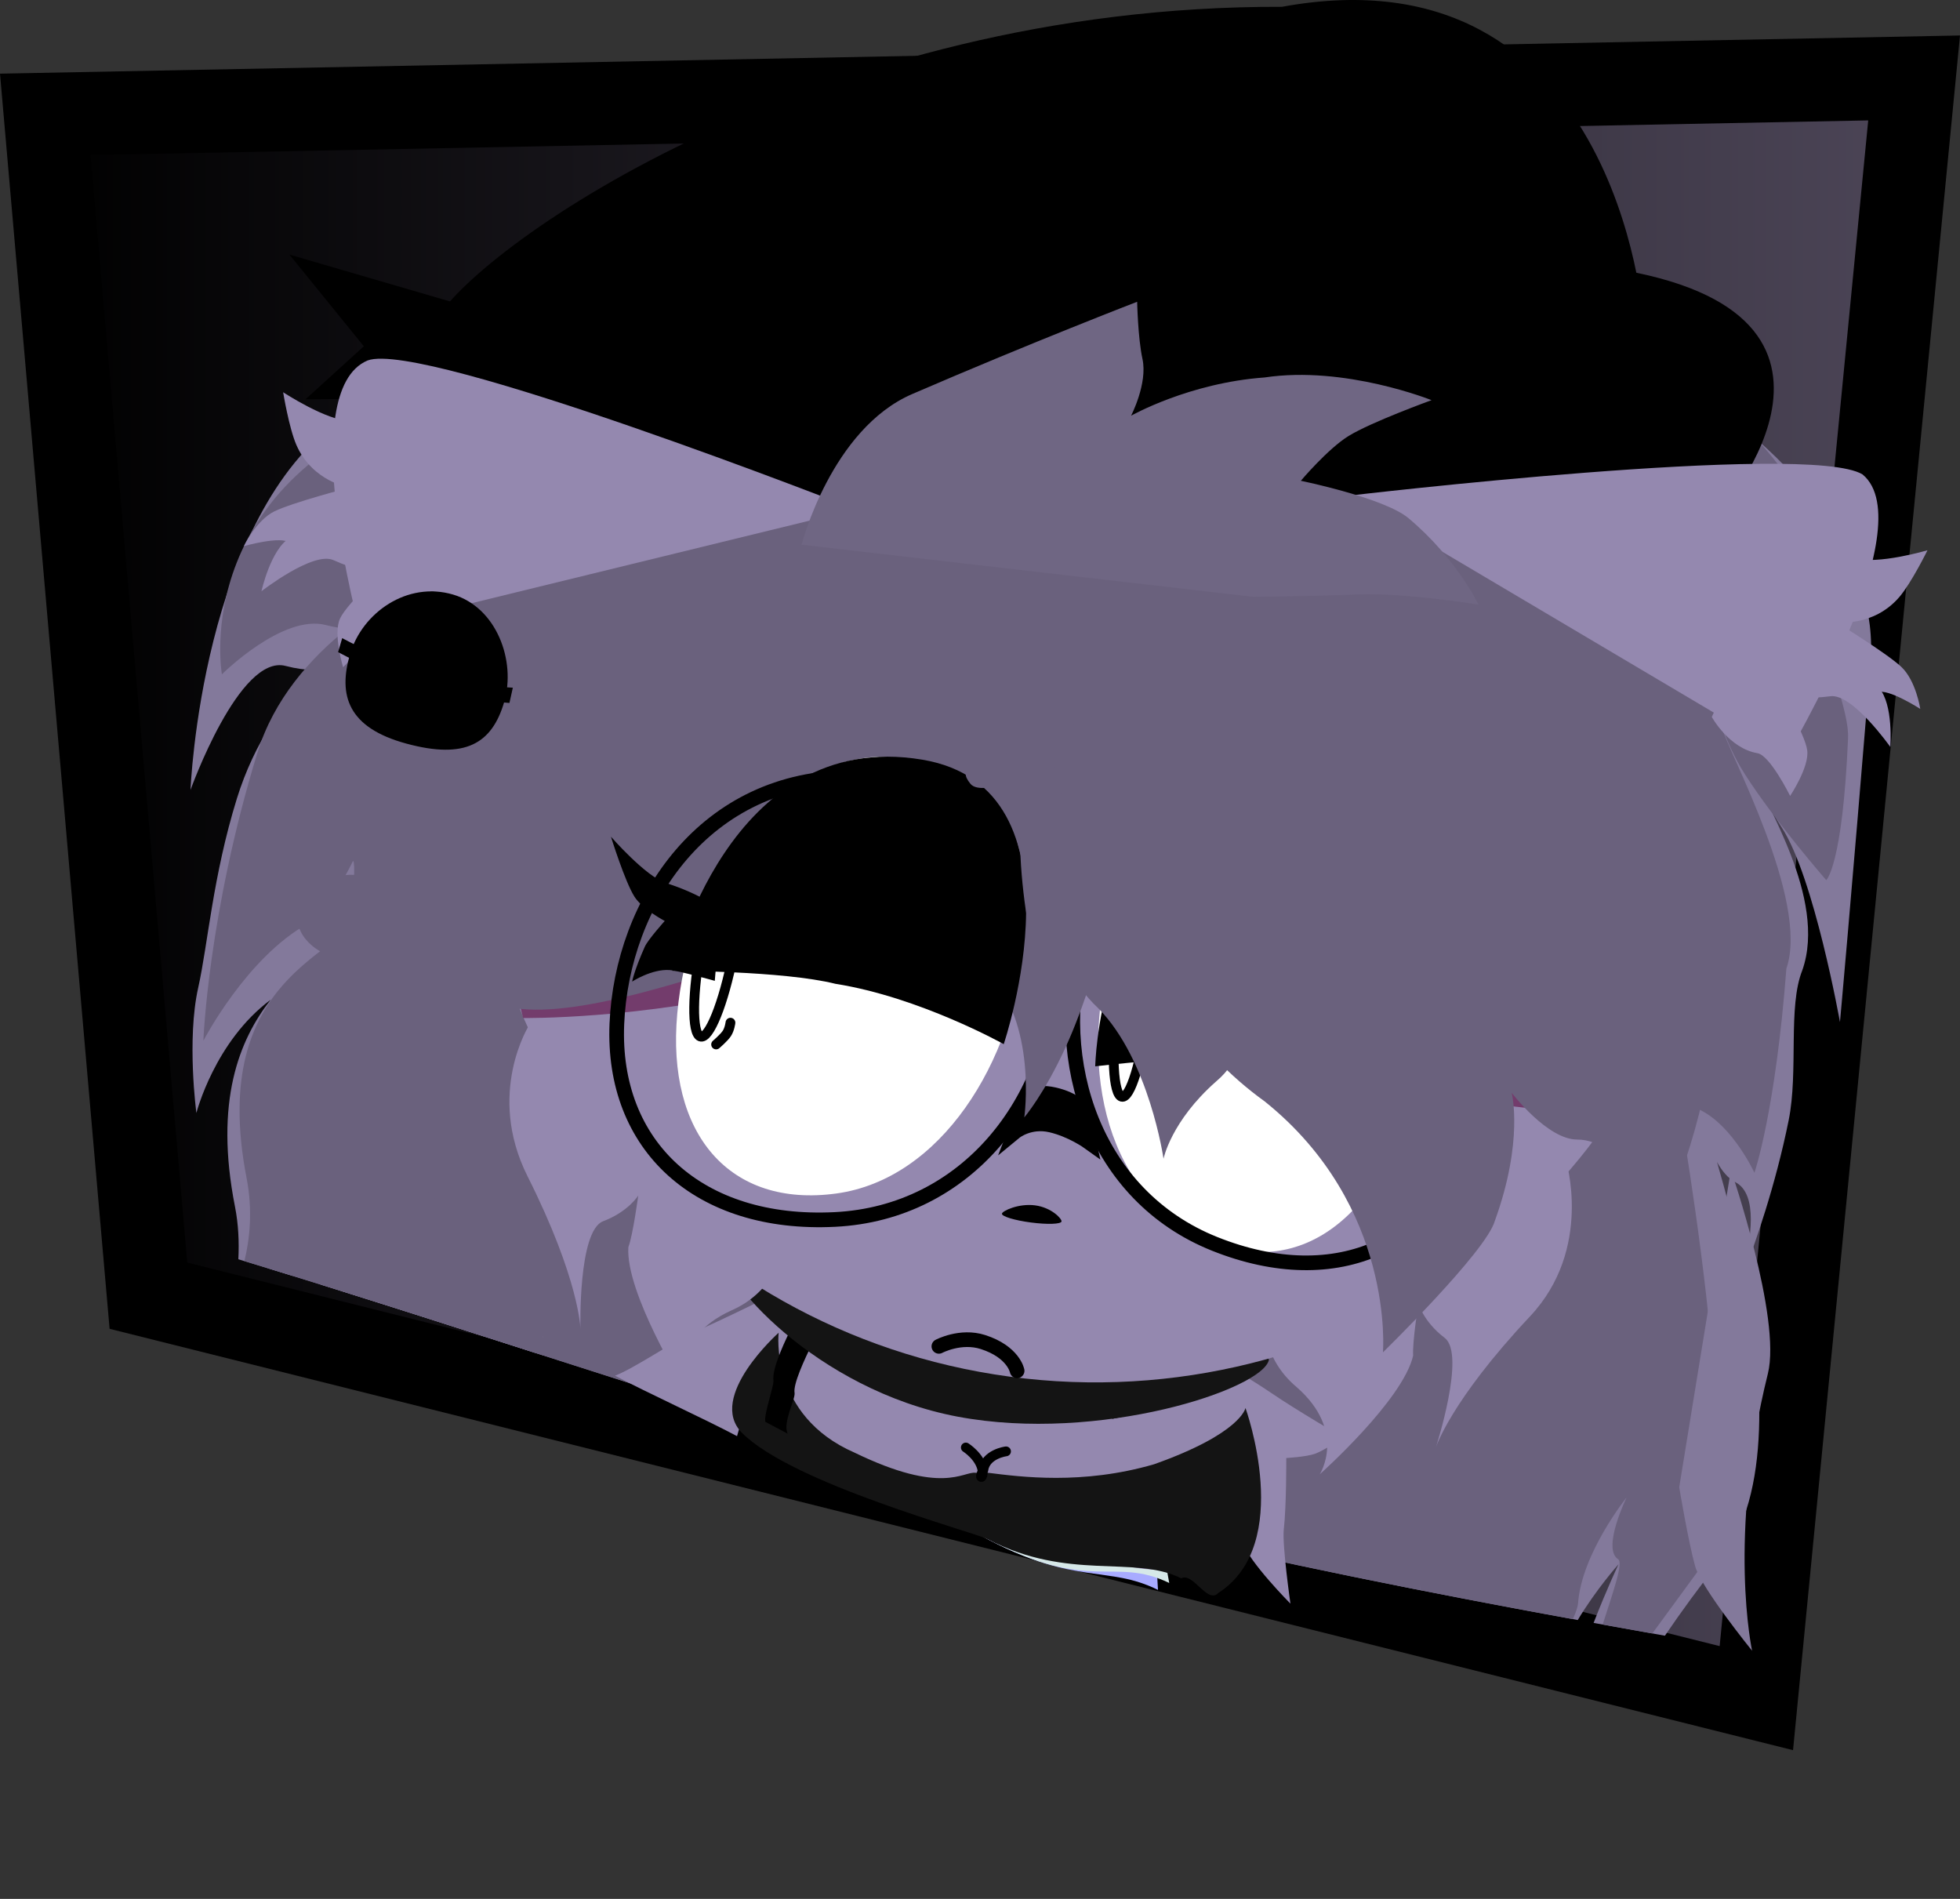 <svg version="1.1" xmlns="http://www.w3.org/2000/svg" xmlns:xlink="http://www.w3.org/1999/xlink" width="200.439" height="194.174" viewBox="0,0,200.439,194.174"><rect x="0" y="0" width="200.439" height="194.174" fill="#333333" stroke="none"/><defs><linearGradient x1="160.365" y1="283.745" x2="351.481" y2="283.745" gradientUnits="userSpaceOnUse" id="color-1"><stop offset="0" stop-color="#000000"/><stop offset="1" stop-color="#4c4557"/></linearGradient></defs><g transform="translate(-155.735,-192.937)"><g data-paper-data="{&quot;isPaintingLayer&quot;:true}" fill-rule="nonzero" stroke-linejoin="miter" stroke-miterlimit="10" stroke-dasharray="" stroke-dashoffset="0" style="mix-blend-mode: normal"><path d="M170.914,325.43l-10.549,-120.8l191.116,-3.723l-16.133,165.676z" fill="url(#color-1)" stroke="#000000" stroke-width="8.5" stroke-linecap="butt"/><path d="M190.599,320.47c0,0 -2.722,1.406 -4.923,2.937c-1.854,-0.573 -3.71,-1.141 -5.567,-1.703c0.088,-1.762 0.01,-3.592 -0.342,-5.371c-2.128,-10.772 0.433,-17.074 3.648,-21.166c-5.728,4.25 -7.596,11.582 -7.596,11.582c0,0 -1.005,-7.48 0.182,-12.799c1.01,-4.526 1.489,-11.389 3.964,-19.373c1.777,-5.731 4.875,-10.043 7.904,-13.132c-0.89,-0.007 -1.865,-0.134 -2.931,-0.413c-4.737,-1.241 -9.72,12.682 -9.72,12.682c0,0 1.095,-28.047 15.482,-37.988c8.355,-5.773 23.882,-18.472 35.293,-19.725c8.022,-0.881 9.809,-3.065 18.685,-2.704c8.364,0.34 27.528,5.982 29.712,6.632c4.97,-0.471 11.879,-0.795 18.039,0.094c22.699,1.324 56.347,19.448 54.592,40.793c-2.047,24.904 -3.122,36.635 -3.122,36.635c0,0 -2.639,-14.8 -5.948,-19.887c-2.476,-3.805 -3.043,-7.252 -2.584,-5.194c0.531,2.382 7.284,12.39 4.682,19.783c-1.495,3.737 -0.381,10.319 -1.396,15.343c-1.358,6.729 -3.448,12.643 -4.566,15.554c2.021,10.374 2.859,22.74 -2.377,29.374c-2.163,2.74 -4.056,5.334 -5.712,7.775c-2.432,-0.431 -4.864,-0.867 -7.294,-1.308c1.346,-3.468 2.547,-5.989 2.551,-5.998c-0.008,0.009 -2.269,2.53 -4.17,5.703c-15.279,-2.791 -30.508,-5.819 -45.611,-9.434c-28.065,-6.717 -55.363,-16.267 -82.923,-24.862c1.063,-2.145 2.046,-3.831 2.046,-3.831zM333.205,313.824c-0.745,-0.383 -1.369,-1.148 -1.883,-2.064c0.868,2.97 1.87,6.773 2.692,10.911c0.755,-2.89 1.564,-7.625 -0.809,-8.846z" fill="#83799b" stroke="#000000" stroke-width="0" stroke-linecap="butt"/><path d="M314.393,387.087c-0,0.016 0,0.024 0,0.024c0,0 -0,-0.008 0,-0.024z" fill="#793471" stroke="#000000" stroke-width="0" stroke-linecap="butt"/><path d="M321.21,352.377c-1.685,-1.089 0.871,-6.323 0.871,-6.323c0,0 -4.578,5.707 -4.963,10.791c-0.031,0.412 -0.226,0.966 -0.533,1.66c-5.198,-0.951 -10.39,-1.931 -15.572,-2.951c-0.006,-0.33 -0.008,-0.51 -0.008,-0.51c0,0 -0.005,0.178 -0.015,0.505c-9.877,-1.946 -19.721,-4.043 -29.512,-6.386c-27.333,-6.542 -53.939,-15.771 -80.767,-24.188c0.415,-1.389 0.765,-2.46 0.996,-2.977c1.3,-2.915 0.491,-4.406 0.491,-4.406c0,0 0.035,-2.399 -1.888,-0.555c-1.114,1.068 -4.226,3.575 -6.883,5.678c-0.899,-0.276 -1.799,-0.55 -2.7,-0.824c0.544,-2.209 0.872,-5.156 0.223,-8.502c-4.048,-20.858 10.364,-22.854 10.706,-26.615c0.554,-6.092 0.175,-5.792 0.175,-5.792c0,0 -2.527,5.267 -4.567,6.38c-6.287,3.429 -10.731,11.996 -10.731,11.996c0,0 0.483,-12.992 5.523,-29.446c1.678,-5.479 5.41,-9.67 9.2,-12.697c-0.695,-0.044 -1.421,-0.159 -2.177,-0.359c-4.423,-1.173 -10.651,5.034 -10.651,5.034c0,0 -3.71,-20.875 23.229,-28.678c7.806,-5.474 17.393,-18.086 28.05,-19.281c7.491,-0.84 9.162,-2.91 17.451,-2.574c7.81,0.316 25.703,5.648 27.742,6.262c4.641,-0.45 11.094,-0.762 16.845,0.077c16.3,0.952 38.87,11.323 47.569,25.254c2.613,4.184 3.765,8.679 3.384,13.349c-0.38,4.647 2.162,8.995 2.025,12.181c-0.56,12.99 -2.226,14.455 -2.226,14.455c0,0 -5.194,-5.95 -8.281,-10.766c-2.309,-3.603 -2.836,-6.868 -2.409,-4.918c0.495,2.256 9.048,17.72 6.613,24.725c-1.129,14.698 -3.267,20.884 -3.267,20.884c0,0 -2.144,-4.646 -5.394,-6.34c-1.998,-1.042 -3.058,-5.064 -3.451,-6.929c1.213,6.519 7.979,44.286 3.603,53.273c0,0 -2.689,3.673 -5.202,7.106c-1.693,-0.301 -3.386,-0.605 -5.078,-0.911c1.103,-3.43 2.127,-6.33 1.584,-6.682z" fill="#6a617d" stroke="#000000" stroke-width="0" stroke-linecap="butt"/><g stroke="#000000"><path d="M249.926,340.256l-0.898,6.02c-5.314,-2.8 -10.623,-5.611 -15.929,-8.427l3.06,-8.445z" data-paper-data="{&quot;index&quot;:null}" fill="#a8abff" stroke-width="0" stroke-linecap="butt"/><path d="M235.787,325.738l15.96,13.079l-0.711,8.517c-6.529,-3.436 -13.05,-6.89 -19.567,-10.349c2.533,-6.537 4.317,-11.246 4.317,-11.246z" data-paper-data="{&quot;index&quot;:null}" fill="#d6e8e8" stroke-width="0" stroke-linecap="butt"/><path d="M272.898,333.62l1.258,21.895c-5.119,-2.531 -8.338,-0.425 -17.383,-5.167l0.469,-8.844z" data-paper-data="{&quot;index&quot;:null}" fill="#a8abff" stroke-width="0" stroke-linecap="butt"/><path d="M255.918,340.501l18.251,-9.628c0,0 -1.566,9.254 1.137,23.933c-5.761,-2.764 -7.906,1.113 -18.578,-4.482c-0.619,-0.324 -1.238,-0.649 -1.857,-0.974z" data-paper-data="{&quot;index&quot;:null}" fill="#d6e8e8" stroke-width="0" stroke-linecap="butt"/><path d="M275.412,324.409l-4.649,28.34c-3.435,-1.781 -9.165,0.128 -14.035,-2.425c-6.422,-3.367 -12.834,-6.752 -19.241,-10.148l1.092,-19.576z" fill="#9488af" stroke-width="0" stroke-linecap="butt"/><path d="M273.773,322.227c0,0 12.93,17.461 8.95,28.754c-1.78,4.791 -2.154,1.576 -4.782,3.179c-2.442,-1.221 -5.355,-0.091 -8.46,-1.707z" data-paper-data="{&quot;index&quot;:null}" fill="#9488af" stroke-width="0" stroke-linecap="round"/><path d="M239.382,320.225l-0.493,21.218c-3.656,-1.936 -7.311,-3.876 -10.964,-5.817c4.05,-8.299 11.457,-15.401 11.457,-15.401z" data-paper-data="{&quot;index&quot;:null}" fill="#9488af" stroke-width="0" stroke-linecap="round"/><path d="M226.587,329.204c2.834,-1.2 8.794,-4.171 8.794,-4.171l-4.274,14.759c-3.41,-1.81 -9.069,-4.373 -12.478,-6.185c1.773,-0.627 6.385,-3.736 7.958,-4.402z" fill="#9488af" stroke-width="0" stroke-linecap="round"/><path d="M276.919,329.994c0,0 6.259,3.625 8.796,5.367c2.512,1.724 7.366,4.555 7.366,4.555c0,0 -1.824,1.298 -2.858,1.675c-0.873,0.318 -2.947,0.439 -2.947,0.439c0,0 0.022,4.882 -0.254,7.296c-0.181,1.583 0.68,7.596 0.68,7.596c0,0 -4.238,-4.263 -4.891,-6.27c-0.621,-1.91 -2.925,-8.017 -2.925,-8.017" data-paper-data="{&quot;index&quot;:null}" fill="#9488af" stroke-width="0" stroke-linecap="round"/><path d="M256.784,343.539c3.317,0.414 9.616,1.262 16.963,-0.869c8.933,-3.165 9.357,-5.757 9.357,-5.757c0,0 5.027,13.891 -2.771,18.91c-1.129,1.194 -2.599,-2.16 -3.792,-1.488c-4.831,-2.419 -11.535,0.328 -19.813,-4.011c-1.352,-0.709 -19.932,-5.661 -25.107,-10.861c-3.65,-3.667 3.742,-10.245 3.742,-10.245c0,0 -0.98,8.462 7.779,12.268c8.968,4.351 11.076,1.893 12.357,2.052z" fill="#141414" stroke-width="0" stroke-linecap="butt"/><path d="M258.616,341.348c0,0 -2.096,0.261 -2.327,1.916c-0.543,0.996 0.051,0.882 -0.075,0.014c-0.247,-1.407 -1.709,-2.324 -1.709,-2.324" fill="none" stroke-width="1" stroke-linecap="round"/><path d="M227.748,335.008c1.214,-1.198 2.48,-1.845 2.48,-1.845" fill="none" stroke-width="0" stroke-linecap="round"/><path d="M280.359,336.287c0,0 2.751,3.886 3.501,6.604c0.471,1.704 -0.211,5.039 -0.211,5.039" data-paper-data="{&quot;index&quot;:null}" fill="none" stroke-width="0" stroke-linecap="round"/><path d="M241.236,325.785c0,0 -4.541,7.858 -4.245,9.575c0.109,0.636 -1.267,3.115 -0.695,4.185c-0.764,-0.405 -1.528,-0.81 -2.291,-1.215c-0.187,-0.739 0.894,-3.661 0.825,-4.229c-0.253,-2.085 3.587,-8.601 3.587,-8.601z" fill="#000000" stroke-width="0" stroke-linecap="round"/><path d="M269.87,326.83c0,0 2.608,5.706 1.987,7.268c-0.169,0.425 0.37,2.87 0.055,3.406c-0.822,0.176 -1.645,0.352 -2.467,0.527c0.753,-0.723 -0.156,-2.879 0.065,-3.349c0.597,-1.27 -2.459,-8.136 -2.459,-8.136z" data-paper-data="{&quot;index&quot;:null}" fill="#000000" stroke-width="0" stroke-linecap="round"/></g><path d="" fill="#5e2858" stroke="#000000" stroke-width="0" stroke-linecap="butt"/><path d="M318.869,306.568l0.675,-15.292l4.884,0.217l-0.675,15.292z" fill="#582e53" stroke="none" stroke-width="0" stroke-linecap="butt"/><path d="M324.916,291.939c-0.003,-0.001 -0.005,-0.002 -0.008,-0.003c0.043,0.181 0.088,0.361 0.135,0.541l-0.454,1.194c0,0 -0.494,0.723 -1.217,0.229l0,0c-0.723,-0.494 -0.229,-1.217 -0.229,-1.217l0.204,0.231c-0.247,-0.959 -0.467,-1.918 -0.668,-2.878c-0.124,0.057 -0.264,0.086 -0.41,0.078c-0.371,-0.019 -0.677,-0.267 -0.787,-0.599l-0.334,-0.937c-0.537,-1.528 -0.681,-3.063 -0.691,-4.602c-0.25,-0.134 -0.426,-0.385 -0.459,-0.676l-0.223,-1.722l0.218,-0.028c-0.381,-1.362 -0.617,-2.75 -0.799,-4.157c-0.168,-0.648 -0.35,-1.294 -0.545,-1.937c-0.066,0.012 -0.135,0.017 -0.205,0.013c-0.336,-0.017 -0.618,-0.222 -0.75,-0.507l-0.759,-1.559l0.208,-0.101c-0.083,-0.133 -0.164,-0.266 -0.242,-0.399c-0.163,0.261 -0.459,0.428 -0.788,0.411c-0.34,-0.017 -0.625,-0.227 -0.755,-0.518l-0.681,-1.446l0.045,-0.021l-0.095,-0.113c-0.167,-1.406 -0.173,-2.661 -0.124,-4.002l-0.245,-1.663c-0.01,-0.062 -0.014,-0.125 -0.011,-0.19c0.025,-0.483 0.436,-0.855 0.919,-0.83c0.324,0.017 0.597,0.207 0.735,0.476l0.819,1.53l-0.183,0.098c0.863,1.218 1.599,2.546 2.23,3.939c0.031,-0.031 0.065,-0.059 0.101,-0.084c0.057,-0.28 0.198,-0.499 0.486,-0.567c0.05,-0.012 1.826,0.859 1.992,1.252c0.015,0.036 0.03,0.146 0.045,0.299c0.011,0.006 0.021,0.012 0.031,0.018c0.09,0.055 0.291,0.724 0.459,1.332c0.194,-0.068 0.364,-0.098 0.514,-0.098l0.013,-0.288c0,-0.001 0,-0.002 0,-0.004c0.015,-0.29 0.262,-0.513 0.552,-0.498c0.185,0.009 0.343,0.114 0.429,0.263l0.426,0.716l-0.258,0.154c0.159,0.343 0.287,0.718 0.39,1.117c0.121,0.07 0.253,0.165 0.398,0.288c0.299,0.255 0.369,1.45 0.399,2.395c0.075,0.243 0.144,0.488 0.209,0.735l0.042,-0.812c0,-0 0,-0 0,-0c0.007,-0.132 0.061,-0.249 0.146,-0.337c0.001,-0.59 0.002,-1.18 0.004,-1.77l0.003,-0.912c-0,-0.01 0,-0.019 0.001,-0.029c0.015,-0.29 0.262,-0.513 0.552,-0.498c0.221,0.011 0.403,0.157 0.47,0.354l0.36,0.974l-0.142,0.052c0.324,0.69 0.549,1.405 0.697,2.137c0.145,0.008 0.311,0.047 0.501,0.126c0.351,0.146 0.363,2.149 0.379,2.555c0.106,2.8 0.213,5.6 0.319,8.401c0.043,1.12 0.083,2.126 -0.081,3.237l-0.129,0.861c-0.037,0.267 -0.273,0.467 -0.547,0.453c-0.061,-0.003 -0.12,-0.017 -0.173,-0.039l-0.01,0.205c-0.015,0.29 -0.262,0.513 -0.552,0.498c-0.262,-0.013 -0.47,-0.217 -0.496,-0.471l-0.099,-0.822c-0.258,0.312 -0.66,0.424 -1.281,0.17zM324.706,290.977c-0.108,-1.021 -0.006,-2.126 -0.009,-3.152c-0.001,-0.227 -0.002,-0.453 -0.003,-0.678c-0.001,-0.024 -0.002,-0.048 -0.003,-0.072c-0.07,-0.198 -0.139,-0.396 -0.209,-0.593c-0.016,-0.176 -0.032,-0.353 -0.049,-0.529l-0.123,-0.612l0.066,-0.013c-0.006,-0.072 -0.013,-0.143 -0.019,-0.215c-0.12,-0.358 -0.222,-0.718 -0.309,-1.08c-0.023,0.002 -0.047,0.002 -0.07,0.001c-0.218,-0.011 -0.398,-0.154 -0.468,-0.347l-0.229,-0.597c0.55,2.631 0.864,5.346 1.43,7.982c-0.001,-0.032 -0.003,-0.063 -0.006,-0.093zM323.245,282.674c-0.027,-0.045 -0.055,-0.09 -0.082,-0.136c0.011,0.051 0.023,0.103 0.034,0.154zM322.325,273.88c0.001,-0.009 0.002,-0.019 0.003,-0.028c-0.064,-0.079 -0.112,-0.128 -0.072,-0.074c0.023,0.031 0.046,0.065 0.069,0.102zM326.233,276.743c0.007,0.208 0.015,0.417 0.024,0.626c0.016,-0.041 0.034,-0.081 0.053,-0.119c-0.018,-0.146 -0.039,-0.29 -0.063,-0.434c-0.004,-0.025 -0.009,-0.05 -0.013,-0.074zM326.721,286.43c0.022,0.138 0.045,0.277 0.07,0.419c0.034,-0.454 0.058,-0.906 0.066,-1.35c-0.034,0.125 -0.071,0.258 -0.108,0.39c-0.009,0.181 -0.018,0.361 -0.028,0.542z" fill="#5e2858" stroke="none" stroke-width="0" stroke-linecap="butt"/><path d="M285.503,331.973c-0.588,3.032 -17.398,8.547 -31.842,5.825c-14.444,-2.722 -24.678,-14.334 -24.09,-17.366c0.588,-3.032 11.775,3.664 26.219,6.387c14.444,2.722 28.705,-0.313 28.117,2.719z" fill="#141414" stroke="#000000" stroke-width="0" stroke-linecap="butt"/><path d="M328.39,285.589c-3.098,28.767 -33.815,52.039 -67.802,48.314c-33.988,-3.724 -58.377,-33.035 -55.278,-61.802c3.098,-28.767 33.162,-49.068 67.15,-45.344c33.988,3.724 59.029,30.064 55.931,58.831z" data-paper-data="{&quot;index&quot;:null}" fill="#9488af" stroke="#000000" stroke-width="0" stroke-linecap="butt"/><path d="M273.48,272.513" data-paper-data="{&quot;index&quot;:null}" fill="none" stroke="#000000" stroke-width="0" stroke-linecap="round"/><path d="M262.206,227.256c93.129,9.361 62.483,78.566 62.483,78.566c0,0 -10.569,2.322 -22.984,-1.717c-10.25,-3.334 -24.598,-19.473 -34.791,-19.876c-4.462,-0.177 -19.163,6.503 -32.108,9.652c-13.71,3.335 -25.57,3.155 -25.57,3.155c0,0 -21.673,-77.284 52.971,-69.781z" fill="#733c6c" stroke="#000000" stroke-width="0" stroke-linecap="round"/><path d="M204.45,267.442l4.062,-28.685c0,0 27.251,-14.943 40.451,-13.069c3.882,0.551 7.822,-1.42 15.244,-1.11c10.271,0.429 24.799,3.38 33.413,6.841c20.44,8.214 30.57,24.327 30.57,24.327c0,0 4.806,42.125 4.06,47.395c-0.539,3.807 -5.744,2.529 -5.744,2.529c0,0 -8.633,1.834 -14.15,-1.126c-11.274,-6.049 -26.384,-16.981 -39.458,-20.939c-16.466,-4.984 -51.772,15.159 -65.264,12.297c-3.825,-0.811 -3.184,-28.459 -3.184,-28.459z" fill="#6a617d" stroke="none" stroke-width="0" stroke-linecap="butt"/><path d="M235.601,321.35c0,0 -0.864,3.768 -5.098,5.599c-6.26,2.867 -4.818,7.873 -4.818,7.873c0,0 -6.001,-9.701 -5.69,-14.36c0.464,-1.207 1.011,-5.275 1.011,-5.275c0,0 -1.009,1.651 -3.59,2.628c-2.582,0.977 -2.323,11.019 -2.323,11.019c0,0 -0.073,-4.989 -5.407,-15.612c-4.269,-8.501 0.164,-15.458 0.164,-15.458" data-paper-data="{&quot;index&quot;:null}" fill="#9488af" stroke="#000000" stroke-width="0" stroke-linecap="round"/><g data-paper-data="{&quot;index&quot;:null}" stroke-width="0" stroke-linecap="round"><g><path d="M197.026,233.386l-11.691,-14.415l16.921,4.936" data-paper-data="{&quot;index&quot;:null}" fill="#000000" stroke="#000000"/><path d="M198.216,233.682l-11.245,0.091l11.073,-10.062" data-paper-data="{&quot;index&quot;:null}" fill="#000000" stroke="#000000"/><path d="M183.746,241.894l9.809,-2.848" data-paper-data="{&quot;index&quot;:null}" fill="none" stroke="#b98f21"/></g><g fill="#000000" stroke="#000000"><path d="M197.463,235.459c0,0 -3.991,1.7 2.903,-9.87c4.54,-7.62 39.193,-32.106 86.463,-31.955c34.217,-6.271 36.949,31.842 36.949,31.842z"/><path d="M200.247,230.574c1.981,-0.659 4.457,-1.292 7.517,-1.881c43.649,-8.413 48.976,-15.856 111.289,-8.529c31.131,3.995 12.61,25.051 12.61,25.051l-128.177,-1.038c0,0 -20.538,-7.843 -3.239,-13.602z"/></g></g><path d="M238.668,245.841c0,0 37.518,-17.969 62.2,-17.976c24.682,-0.007 20.636,14.441 20.636,14.441z" fill="#000000" stroke="#000000" stroke-width="0" stroke-linecap="round"/><path d="M293.006,276.397c10.116,6.278 10.541,21.344 5.818,32.778c-4.723,11.434 -13.969,15.073 -22.922,8.629c-8.74,-6.29 -9.822,-20.321 -5.099,-31.755c4.723,-11.434 14.922,-13.366 22.203,-9.651z" data-paper-data="{&quot;index&quot;:null}" fill="#ffffff" stroke="#000000" stroke-width="0" stroke-linecap="butt"/><path d="M260.501,289.284c-1.123,12.331 -8.584,24.234 -19.231,25.695c-10.907,1.497 -17.398,-6.062 -16.275,-18.393c1.123,-12.331 8.483,-25.457 20.341,-26.262c8.162,0.133 16.288,6.629 15.165,18.96z" fill="#ffffff" stroke="#000000" stroke-width="0" stroke-linecap="butt"/><path d="M230.809,281.217c0.887,0.321 0.833,4.545 -0.121,9.436c-0.954,4.891 -2.447,8.596 -3.334,8.276c-0.887,-0.321 -0.833,-4.545 0.121,-9.436c0.954,-4.891 2.447,-8.596 3.334,-8.276z" fill="#ffffff" stroke="#000000" stroke-width="1" stroke-linecap="butt"/><path d="M272.568,287.105c0.865,0.222 1.092,4.427 0.507,9.392c-0.585,4.966 -1.761,8.811 -2.626,8.59c-0.865,-0.222 -1.092,-4.427 -0.507,-9.392c0.585,-4.966 1.761,-8.811 2.626,-8.59z" fill="#ffffff" stroke="#000000" stroke-width="1" stroke-linecap="butt"/><path d="M299.323,304.433c0,0 -8.578,-3.278 -15.793,-3.329c-5.166,-0.402 -15.792,0.873 -15.792,0.873c0,0 0.101,-4.723 1.757,-9.725c2.443,-7.377 7.743,-15.656 16.801,-12.705c17.571,5.724 12.127,26.168 12.127,26.168z" data-paper-data="{&quot;index&quot;:null}" fill="#000000" stroke="#000000" stroke-width="0" stroke-linecap="round"/><g stroke="#000000" stroke-width="1.5"><path d="M263.893,292.929c-0.524,12.481 -9.224,24.038 -22.794,24.708c-13.902,0.687 -22.805,-7.515 -22.281,-19.996c0.524,-12.481 9.002,-25.292 24.178,-25.201c10.497,0.763 21.421,8.008 20.897,20.488z" fill="none" stroke-linecap="butt"/><path d="M291.918,276.584c13.977,4.693 17.88,19.537 14.572,31.561c-3.308,12.024 -13.981,17.013 -26.55,11.982c-12.27,-4.912 -16.757,-18.633 -13.449,-30.657c3.308,-12.024 15.547,-15.467 25.427,-12.885z" data-paper-data="{&quot;index&quot;:null}" fill="none" stroke-linecap="butt"/><path d="M267.103,309.752c0,0 -1.774,-1.277 -3.896,-1.767c-2.203,-0.508 -3.683,0.711 -3.683,0.711l1.262,-3.291c0,0 0.57,-1.036 2.774,-0.528c2.121,0.489 2.786,1.48 2.786,1.48z" fill="#000000" stroke-linecap="round"/></g><path d="M299.913,296.879c0,0 2.376,-0.482 7.521,0.728c3.024,0.711 9.783,-0.625 9.783,-0.625c0,0 -4.261,3.093 -6.347,3.818c-1.73,0.602 -5.3,0.232 -5.3,0.232c0,0 1.222,2.701 1.261,3.534c0.129,2.775 -0.193,3.867 -0.193,3.867c0,0 -1.923,-2.376 -4.362,-3.381c-1.277,-0.526 -3.719,-0.462 -3.719,-0.462" data-paper-data="{&quot;index&quot;:null}" fill="#000000" stroke="#000000" stroke-width="0" stroke-linecap="round"/><path d="M236.736,290.957l7.605,4.301" data-paper-data="{&quot;index&quot;:null}" fill="none" stroke="#b98f21" stroke-width="0" stroke-linecap="round"/><path d="M273.372,304.428c0,0 -0.205,0.633 -0.574,1.009c-0.368,0.376 -1.293,0.896 -1.293,0.896" fill="none" stroke="#000000" stroke-width="0" stroke-linecap="round"/><path d="M230.434,297.513c0,0 -0.08,0.661 -0.369,1.101c-0.289,0.44 -1.097,1.127 -1.097,1.127" data-paper-data="{&quot;index&quot;:null}" fill="none" stroke="#000000" stroke-width="1" stroke-linecap="round"/><g stroke="#000000" stroke-width="0" stroke-linecap="round"><path d="M293.577,243.634c0,0 47.145,-5.566 52.637,-2.18c6.262,5.205 -7.741,28.781 -7.741,28.781" data-paper-data="{&quot;index&quot;:null}" fill="#9488af"/><path d="M300.36,247.861c0,0 7.694,-1.1 19.184,-1.307c11,-3.019 18.963,0.52 21.516,2.671c9.266,7.804 -5.802,18.528 -5.802,18.528" fill="none"/><path d="M335.488,248.39c0,0 5.427,0.254 9.891,1.617c2.338,0.714 7.47,-0.802 7.47,-0.802c0,0 -1.639,3.334 -2.877,4.779c-2.674,3.12 -6.461,2.574 -6.461,2.574c0,0 5.119,3.135 6.653,4.564c1.51,1.408 1.948,4.308 1.948,4.308c0,0 -3.352,-2.162 -4.369,-1.684c-2.307,1.084 -5.733,0.046 -5.733,0.046" fill="#9488af"/><path d="M336.766,253.522c0,0 9.006,4.337 11.113,9.748c1.515,1.687 1.169,6.048 1.169,6.048c0,0 -3.864,-5.483 -6.119,-5.185c-4.869,0.644 -5.514,-1.084 -5.514,-1.084c0,0 2.907,4.882 3.136,6.617c0.225,1.708 -1.75,4.658 -1.75,4.658c0,0 -2.049,-4.148 -3.337,-4.367c-2.92,-0.496 -4.673,-3.708 -4.673,-3.708" fill="#9488af"/></g><g data-paper-data="{&quot;index&quot;:null}" stroke="#000000" stroke-width="0" stroke-linecap="round"><path d="M192.547,257.406c0,0 -6.726,-24.451 0.78,-27.609c5.714,-2.123 49.914,15.226 49.914,15.226" data-paper-data="{&quot;index&quot;:null}" fill="#9488af"/><path d="M196.122,255.91c0,0 -11.294,-14.645 -0.158,-19.414c3.068,-1.314 11.717,-2.383 21.362,3.707c10.932,3.542 17.973,6.834 17.973,6.834" fill="none"/><path d="M190.817,250.157c0,0 -3.58,-0.005 -5.472,-1.713c-0.834,-0.753 -4.67,0.339 -4.67,0.339c0,0 1.263,-2.648 3.117,-3.555c1.883,-0.921 7.693,-2.43 7.693,-2.43c0,0 -3.782,-0.579 -5.433,-4.343c-0.764,-1.743 -1.362,-5.41 -1.362,-5.41c0,0 4.469,2.945 6.913,2.942c4.667,-0.006 9.933,1.331 9.933,1.331" fill="#9488af"/><path d="M200.834,255.772c0,0 -2.612,2.563 -5.549,2.187c-1.296,-0.166 -4.464,3.207 -4.464,3.207c0,0 -1.032,-3.397 -0.319,-4.966c0.724,-1.593 4.926,-5.418 4.926,-5.418c0,0 -1.121,1.465 -5.591,-0.568c-2.071,-0.941 -7.363,3.18 -7.363,3.18c0,0 0.938,-4.273 2.878,-5.446c3.591,-4.564 13.469,-6.092 13.469,-6.092" fill="#9488af"/></g><g fill="#000000" stroke="#000000" stroke-width="0" stroke-linecap="butt"><path d="M207.295,264.723c-1.242,4.232 -3.947,5.899 -10.011,4.25c-5.959,-1.62 -6.994,-4.916 -5.752,-9.147c1.242,-4.232 5.838,-7.485 10.55,-6.087c4.411,1.308 6.455,6.753 5.213,10.984z"/><path d="M200.268,253.478c0.806,0.239 -0.584,1.948 -1.72,2.319c-1.137,0.371 -2.977,-0.301 -2.819,-0.836c0.157,-0.535 3.733,-1.722 4.54,-1.483z"/><path d="M206.348,258.221c-0.157,0.535 -2.065,0.096 -2.819,-0.836c-0.754,-0.932 -0.999,-3.125 -0.193,-2.886c0.806,0.239 3.17,3.187 3.012,3.722z" data-paper-data="{&quot;index&quot;:null}"/><path d="M190.311,259.622l0.419,-1.429c0,0 5.699,3.022 8.602,3.883c2.937,0.871 8.848,1.182 8.848,1.182l-0.348,1.561c0,0 -6.05,-0.463 -8.918,-1.314c-2.969,-0.88 -8.602,-3.883 -8.602,-3.883z"/><path d="M202.145,258.736c0.103,0.51 -1.435,1.269 -2.348,0.976c-0.913,-0.293 -1.969,-1.867 -1.298,-2.147c0.313,-0.13 1.359,-0.87 2.125,-0.638c0.878,0.266 1.466,1.536 1.521,1.808z" data-paper-data="{&quot;index&quot;:null}"/></g><path d="M270.415,258.259c0.624,0.615 0.009,1.238 0.009,1.238l-0.022,0.023c-1.407,1.35 -1.236,2.358 -1.616,4.252c-0.449,2.236 -0.898,4.472 -1.347,6.709l-0.004,0.674l-0.014,-0l0.012,0.043c-0.052,0.501 -0.076,1.025 -0.104,1.554c0.618,-0.634 1.389,-1.146 2.308,-1.549c0,0 0.809,-0.335 1.144,0.474c0.335,0.809 -0.474,1.144 -0.474,1.144c-1.652,0.632 -2.732,1.945 -2.962,3.758l-0.206,1.386c-0.071,0.478 -0.517,0.808 -0.995,0.737c-0.403,-0.06 -0.7,-0.385 -0.742,-0.771l-0.226,-1.717l0.035,-0.005c-0.125,-0.153 -0.198,-0.347 -0.198,-0.554l-0.03,-1.737l0.015,-0c-0.004,-0.031 -0.008,-0.063 -0.011,-0.094c-0.002,-0.016 0.365,-1.845 0.57,-2.863l-0.2,-0.042l0.355,-1.694c0.035,-0.176 0.122,-0.33 0.242,-0.448c0.552,-3.596 0.9,-8.051 3.201,-10.485l0.022,-0.023c0,0 0.615,-0.624 1.238,-0.009z" fill="#6a617d" stroke="none" stroke-width="0" stroke-linecap="butt"/><path d="M331.804,286.478c-0.415,8.114 -5.188,14.466 -10.662,14.186c-5.474,-0.28 -9.575,-7.085 -9.161,-15.199c0.415,-8.114 5.188,-14.466 10.662,-14.186c5.474,0.28 9.575,7.085 9.161,15.199z" fill="#6a617d" stroke="#000000" stroke-width="0" stroke-linecap="butt"/><path d="M315.852,311.502c0,0 2.86,9.117 -3.655,16.048c-8.141,8.661 -9.633,13.422 -9.633,13.422c0,0 3.11,-9.552 0.914,-11.224c-2.196,-1.672 -2.692,-3.543 -2.692,-3.543c0,0 -0.635,4.055 -0.534,5.344c-1.03,4.555 -9.548,12.142 -9.548,12.142c0,0 2.808,-4.387 -2.374,-8.92c-3.536,-2.963 -3.29,-6.82 -3.29,-6.82" data-paper-data="{&quot;index&quot;:null}" fill="#9488af" stroke="#000000" stroke-width="0" stroke-linecap="round"/><path d="M320.431,273.09c0.898,1.723 10.28,12.138 10.114,24.332c0.812,7.392 -4.522,19.697 -4.522,19.697c0,0 -4.298,-7.668 -8.993,-7.655c-3.053,0.009 -6.702,-4.782 -6.702,-4.782c0,0 1.252,4.898 -1.725,13.102c-0.891,3.143 -11.442,13.438 -11.442,13.438c0,0 1.261,-14.946 -12.094,-25.661c-14.481,-10.393 -19.123,-31.088 -19.123,-31.088" data-paper-data="{&quot;index&quot;:null}" fill="#6a617d" stroke="#000000" stroke-width="0" stroke-linecap="round"/><path d="M270.041,266.886c0,0 0.538,6.289 -0.125,16.378c-1.549,7.156 -3.39,12.783 -5.2,16.746c-2.194,4.805 -4.232,7.188 -4.232,7.188c0,0 1.381,-9.657 -3.824,-14.951c-5.612,-5.199 -9.046,-16.31 -9.046,-16.31z" data-paper-data="{&quot;index&quot;:null}" fill="#6a617d" stroke="#000000" stroke-width="0" stroke-linecap="round"/><path d="M218.817,284.159c-0.494,0.294 -0.788,-0.2 -0.788,-0.2l-0.202,-0.348c-0.043,-0.1 -0.074,-0.214 -0.086,-0.331c-0.009,-0 -0.018,-0 -0.027,-0.001c-0.202,-0.01 -0.375,-0.124 -0.469,-0.288l-0.323,-0.543c-0.025,-0.035 -0.049,-0.07 -0.072,-0.106c-0.041,0.108 -0.105,0.198 -0.207,0.26c-0.109,0.066 -1.987,-0.854 -2.107,-0.911c0,0 -0.518,-0.248 -0.271,-0.766c0.008,-0.018 0.017,-0.034 0.026,-0.05l-0.133,-0.081c-0.072,0.251 -0.31,0.428 -0.581,0.414c-0.057,-0.003 -0.112,-0.014 -0.163,-0.032l-1.079,-0.355l0.005,-0.015c-0.052,-0.017 -0.103,-0.036 -0.153,-0.059c-0.028,-0.012 -0.325,-0.375 -0.654,-0.781c-0.002,0.047 -0.003,0.094 -0.005,0.142l-0.036,1.069c-0,0.004 -0,0.008 -0,0.012c-0.016,0.317 -0.286,0.561 -0.603,0.545c-0.274,-0.014 -0.494,-0.218 -0.538,-0.479l-0.211,-1.118l0.026,-0.005c-0.139,-0.325 -0.262,-0.661 -0.341,-0.986c-0.36,1.192 -0.769,2.367 -1.302,3.464l0.123,0.038l-0.238,0.767c-0.092,0.714 -0.174,1.43 -0.239,2.149l-0.004,0.042c0.012,-0 0.025,0 0.037,0.001c0.317,0.016 0.56,0.286 0.545,0.602l-0.056,1.148l-0.032,-0.002l-0.001,0.016c-0.017,0.223 -0.036,0.446 -0.057,0.669c0.07,1.057 0.033,2.142 -0.053,3.222c0.057,-0.014 0.123,-0.021 0.198,-0.017c0.574,0.029 0.545,0.603 0.545,0.603l-0.078,0.345c-0.287,0.493 -0.501,1.086 -0.662,1.731c0.049,-0.011 0.099,-0.015 0.151,-0.012c0.317,0.016 0.561,0.286 0.545,0.603c-0.002,0.033 -0.006,0.065 -0.013,0.096l-0.228,1.116l-0.12,-0.025c-0.074,2.51 -0.702,5.106 -1.04,7.562l-0.096,0.701c-0.037,0.296 -0.297,0.517 -0.599,0.501c-0.317,-0.016 -0.561,-0.286 -0.545,-0.603l0.059,-1.148l0.096,0.005c0.009,-0.067 0.018,-0.134 0.027,-0.201c-0.007,-0.075 -0.013,-0.15 -0.019,-0.225c-0.154,-0.095 -0.258,-0.261 -0.271,-0.45l-0.093,-1.138l0.001,-0l-0.001,-0.003c-0.026,-0.366 -0.057,-0.73 -0.089,-1.092c-0.126,-0.106 -0.205,-0.264 -0.205,-0.44l-0.009,-1.145l0.081,-0.001c-0.031,-0.43 -0.055,-0.858 -0.065,-1.285c-0.106,0.173 -0.302,0.285 -0.519,0.274c-0.292,-0.015 -0.522,-0.246 -0.544,-0.53l-0.104,-1.136c-0.082,-0.306 -0.119,-0.616 -0.07,-0.915c0.095,-0.591 0.286,-1.201 0.513,-1.811c0.212,-1.419 0.497,-2.832 0.732,-4.241c0.055,-0.33 0.069,-0.674 0.102,-1.002c-0.032,0.061 -0.065,0.122 -0.099,0.183l-0.467,-1.242c0.089,-1.755 0.177,-3.51 0.266,-5.265c-0.175,-1.366 -0.216,-2.714 -0.083,-3.889l0.133,-1.137c0.033,-0.301 0.295,-0.527 0.601,-0.511c0.285,0.015 0.511,0.235 0.542,0.51l0.146,1.13l-0.216,0.028c0.071,0.358 0.123,0.725 0.159,1.097c0.222,-1.425 0.41,-2.854 0.518,-4.299l0.086,-1.144c0.022,-0.311 0.29,-0.549 0.603,-0.533c0.294,0.015 0.526,0.249 0.544,0.537l0.061,0.777l-0.115,0.009l-0.027,0.356c0.077,0.621 0.047,1.228 -0.01,1.888c0.021,0.001 0.043,0.003 0.065,0.006c0.328,0.044 0.442,0.252 0.479,0.42c0.159,-0.507 0.32,-1.013 0.484,-1.519l0.091,-0.071l-0.027,-0.023l0.584,-0.701c0.112,-0.137 0.285,-0.221 0.475,-0.211c0.29,0.015 0.519,0.243 0.543,0.525l0.116,1.135l-0.161,0.016c0.086,0.66 0.11,1.314 0.105,1.975c0.333,0.347 0.675,0.754 0.967,1.113c0.407,0.211 0.818,0.45 1.282,0.732c0.049,-0.137 0.16,-0.275 0.4,-0.334c0.558,-0.138 0.696,0.42 0.696,0.42l0.211,0.854l0.02,-0.4c0,0 0.029,-0.574 0.603,-0.545c0.574,0.029 0.545,0.603 0.545,0.603l-0.029,0.566c0.033,0.015 0.065,0.033 0.094,0.053l0.882,0.593l-0.09,0.134c0.154,0.096 0.299,0.203 0.429,0.325c0.08,-0.036 0.17,-0.054 0.265,-0.049c0.251,0.013 0.456,0.185 0.522,0.413l0.234,0.736l-0.03,0.01c0.094,0.162 0.181,0.328 0.256,0.499l0.137,0.221c0,0 0.294,0.494 -0.2,0.788zM215.165,280.635c-0.01,0.023 -0.02,0.045 -0.033,0.066c0.016,0.007 0.031,0.014 0.047,0.02c-0.007,-0.031 -0.012,-0.061 -0.015,-0.086z" fill="#6a617d" stroke="none" stroke-width="0" stroke-linecap="butt"/><path d="M228.833,293.235c0,0 -3.652,-1.03 -4.609,-1.102c-1.827,-0.137 -3.844,1.178 -3.844,1.178c0,0 0.205,-1.119 1.293,-3.56c0.326,-0.732 2.042,-2.64 2.042,-2.64c0,0 -2.273,-1.192 -3.09,-2.472c-0.985,-1.543 -2.411,-6.144 -2.411,-6.144c0,0 3.561,4.088 5.632,4.739c3.522,1.108 5.592,2.69 5.592,2.69" fill="#000000" stroke="#000000" stroke-width="0" stroke-linecap="round"/><path d="M250.054,270.619c17.208,2.877 8.327,29.089 8.327,29.089c0,0 -8.583,-4.804 -17.205,-6.169c-5.391,-1.344 -16.68,-1.33 -16.68,-1.33c0,0 5.665,-24.916 25.558,-21.59z" fill="#000000" stroke="#000000" stroke-width="0" stroke-linecap="round"/><path d="M270.215,266.562l-0.001,0l0.002,0.003c0.031,0.247 0.061,0.494 0.092,0.741l0.379,0.026c0.11,-0.102 0.259,-0.161 0.421,-0.153c0.317,0.016 0.561,0.286 0.545,0.603l-0.033,0.643l-0.092,-0.005l-0.082,0.4l0.322,0.223c0.163,0.109 0.266,0.298 0.255,0.508c-0.016,0.313 -0.279,0.554 -0.591,0.545l-0.185,-0.005c-0.016,0.073 -0.032,0.145 -0.049,0.218c0.02,0.003 0.041,0.006 0.061,0.009l0.011,-0.058l1.121,0.212c0.282,0.049 0.49,0.302 0.475,0.596c-0.016,0.317 -0.286,0.561 -0.603,0.545c-0.018,-0.001 -0.036,-0.003 -0.054,-0.005l-0.654,-0.088l-0.032,0.631c-0.098,1.903 -0.197,3.963 -0.543,5.94c0.059,0.881 -0.023,1.783 -0.197,2.641c0.002,0.043 0.005,0.085 0.007,0.128l0.103,0.005l-0.059,1.148c-0.009,0.179 -0.1,0.335 -0.234,0.434c0.01,0.128 0.02,0.257 0.028,0.385c0.051,0.001 0.101,-0.003 0.152,-0.011c0,0 0.572,-0.052 0.624,0.52c0.052,0.572 -0.52,0.624 -0.52,0.624c-0.003,0 -0.005,0 -0.008,0l0.02,0.131c0.007,0.042 0.01,0.085 0.008,0.129c-0.016,0.317 -0.286,0.561 -0.603,0.545c-0.096,-0.005 -0.186,-0.033 -0.264,-0.079l-0.527,-0.298l0.011,-0.02l-0.069,-0.018c-0.19,-0.178 -0.349,-0.382 -0.487,-0.603l-0.081,0.06l-0.679,-0.922c-0.078,-0.104 -0.121,-0.234 -0.114,-0.373c0.016,-0.317 0.286,-0.561 0.603,-0.545c0.1,0.005 0.192,0.035 0.272,0.084l0.432,0.255c-0.006,-0.024 -0.012,-0.049 -0.017,-0.074c-0.153,-0.11 -0.248,-0.293 -0.238,-0.496l0.04,-0.781c0.001,-0.012 0.001,-0.024 0.002,-0.037c-0.066,-0.69 -0.094,-1.382 -0.172,-1.992l0.021,-0.051l-0.021,-0.001l0.042,-0.826c0.01,-0.196 0.117,-0.363 0.271,-0.459c-0.037,-0.081 -0.055,-0.171 -0.05,-0.266l0.05,-0.981c-0.192,-0.471 -0.405,-0.902 -0.605,-1.128c-0.596,-0.677 -2.025,-1.09 -2.762,-1.648c-0.85,-0.643 -1.651,-1.414 -2.408,-2.212c-0.09,0.049 -0.194,0.074 -0.303,0.068l-0.162,-0.008c-0.013,0.001 -0.025,0.002 -0.038,0.003l-0.151,0.008c-0.055,0.074 -0.128,0.134 -0.212,0.175l-0.652,0.329l-0.032,-0.064l-0.121,0.116c-0.176,-0.014 -0.351,-0.035 -0.526,-0.062l-1.032,0.248c-0.298,0.13 -0.579,0.209 -0.776,0.175c-0.096,0.138 -0.25,0.232 -0.425,0.246l-0.249,0.024c-0.194,0.153 -0.436,0.265 -0.644,0.397c-0.654,0.415 -2.622,0.834 -3.242,0.083c-1.425,-1.726 0.559,-1.825 2.063,-1.761c-0.002,-0.025 -0.002,-0.051 -0.001,-0.077c0.014,-0.276 0.22,-0.496 0.482,-0.538l0.671,-0.122c0,-0.002 0,-0.003 0,-0.005c0.009,-0.172 0.093,-0.323 0.219,-0.422l0.73,-0.58c0.875,-0.61 1.331,-0.79 1.763,-0.64c0.033,-0.046 0.072,-0.086 0.117,-0.12l-0.07,-0.007c-0.305,-0.029 -0.535,-0.293 -0.519,-0.601c0.012,-0.229 0.156,-0.42 0.355,-0.502l0.742,-0.325l0.025,0.057l0.126,-0.1c0.54,0.061 1.09,0.115 1.644,0.169c-0.012,-0.051 -0.017,-0.104 -0.014,-0.159c0.016,-0.317 0.286,-0.561 0.603,-0.545c0.012,0.001 0.024,0.002 0.035,0.003l1.138,0.12l-0.005,0.047l0.022,0.003c0.169,0.025 0.345,0.046 0.527,0.066c1.106,-0.027 2.201,0.065 3.347,0.153c-0.002,-0.003 -0.004,-0.006 -0.006,-0.01l-0.327,-0.49l-0.497,0.209c-0.08,0.036 -0.17,0.054 -0.263,0.049c-0.317,-0.016 -0.561,-0.286 -0.545,-0.603c0.011,-0.215 0.139,-0.397 0.32,-0.486l0.288,-0.149c-0.182,-0.303 -0.256,-0.585 -0.111,-0.784c0.331,-0.454 1.107,-0.192 1.661,-0.288l0.36,0.004c0.116,-0.079 0.4,-0.224 0.679,0.008l0.107,0.001c0.009,0 0.018,0 0.027,0.001c0.317,0.016 0.561,0.286 0.545,0.603c-0.012,0.232 -0.16,0.425 -0.362,0.505l-0.713,0.301zM260.264,270.035c0,-0 0.001,-0 0.001,-0c0,-0 0,-0 0,-0.001c-0,0 -0.001,0 -0.001,0.001zM269.379,274.255c0.044,-0.778 0.136,-1.561 0.297,-2.356c0.031,-0.209 0.064,-0.416 0.099,-0.624c-0.34,-0.048 -0.68,-0.098 -1.02,-0.15l0.438,0.322c0.154,0.11 0.251,0.294 0.241,0.498c-0.016,0.317 -0.286,0.561 -0.603,0.545c-0.026,-0.001 -0.051,-0.004 -0.076,-0.009l-1.124,-0.192c-0.681,-0.117 -1.325,-0.26 -1.941,-0.44c0.31,0.284 0.629,0.555 0.962,0.807c0.744,0.563 2.003,0.961 2.727,1.6zM268.264,271.048c0.024,0.017 0.047,0.035 0.071,0.052l0.027,-0.037c-0.033,-0.005 -0.065,-0.01 -0.098,-0.016z" fill="#6a617d" stroke="none" stroke-width="0" stroke-linecap="butt"/><path d="M260.301,270.001c0,-0 0.001,-0.001 0.001,-0.001c-0,0 0.006,0.06 0.006,0.06c-0,0 -0.08,0.008 -0.08,0.008z" data-paper-data="{&quot;noHover&quot;:false,&quot;origItem&quot;:[&quot;Path&quot;,{&quot;applyMatrix&quot;:true,&quot;segments&quot;:[[[455.65056,183.01114],[0,0],[0.0005,-0.00013]],[[455.65204,183.01075],[-0.0005,0.00013],[0.00002,-0.0004]],[[455.65208,183.00958],[-0.00002,0.00039],[-0.00051,0.00052]],[[455.65056,183.01115],[0.00051,-0.00052],[0,0]]],&quot;closed&quot;:true,&quot;fillColor&quot;:[0,0,0,1]}]}" fill="#6a617d" stroke="none" stroke-width="0" stroke-linecap="butt"/><path d="M282.142,269.714c0,0 0.538,6.289 -0.125,16.378c-1.549,7.156 3.415,12.947 -1.921,17.436c-4.612,4.067 -5.373,7.897 -5.373,7.897c0,0 -1.452,-10.078 -6.656,-15.371c-5.612,-5.199 -8.352,-17.287 -8.352,-17.287z" data-paper-data="{&quot;index&quot;:null}" fill="#6a617d" stroke="#000000" stroke-width="0" stroke-linecap="round"/><path d="M263.982,276.369c0.428,-8.368 5.799,-13.36 11.715,-13.058c5.917,0.302 10.366,7.331 9.939,15.699c-0.236,4.617 2.03,18.699 -0.414,21.36c-1.986,2.162 -8.421,-6.621 -11.073,-6.756c-3.359,-0.172 -10.565,0.951 -12.354,-2.571c-0.794,-1.562 -1.734,-7.915 -1.74,-12.131c-0.002,-1.383 0.062,-1.853 0.31,-2.75c0.294,-1.063 3.576,1.026 3.618,0.207z" fill="#6a617d" stroke="#000000" stroke-width="0" stroke-linecap="butt"/><path d="M211.265,329.628c0,0 -0.281,0.621 -0.806,1.646c-9.003,-2.893 -18.005,-5.792 -27.041,-8.563c1.482,-6.835 2.745,-10.722 2.745,-10.722z" data-paper-data="{&quot;index&quot;:null}" fill="#83799b" stroke="#000000" stroke-width="0" stroke-linecap="butt"/><path d="M182.423,318.272c0.269,-5.262 4.084,-9.343 8.522,-9.116c4.438,0.227 20.786,16.617 20.518,21.878v0c-0.006,0.121 -0.049,0.297 -0.126,0.522c-9.414,-3.025 -18.825,-6.06 -28.274,-8.954c-0.483,-1.317 -0.717,-2.789 -0.638,-4.331z" fill="#6a617d" stroke="none" stroke-width="0" stroke-linecap="butt"/><path d="M197.598,287.054c-0.123,2.409 -2.792,4.23 -5.962,4.068c-3.17,-0.162 -5.639,-2.246 -5.516,-4.655c0.123,-2.409 2.792,-4.23 5.962,-4.068c3.17,0.162 5.639,2.246 5.516,4.655z" fill="#6a617d" stroke="#000000" stroke-width="0" stroke-linecap="butt"/><path d="M237.707,248.638c0,0 3.035,-11.832 11.321,-15.41c12.411,-5.359 22.997,-9.433 22.997,-9.433c0,0 0.077,3.701 0.545,5.854c0.544,2.503 -1.166,5.799 -1.166,5.799c0,0 5.922,-3.358 13.653,-3.913c8.227,-1.238 17.075,2.321 17.075,2.321c0,0 -6.17,2.236 -8.483,3.662c-2.127,1.312 -4.885,4.582 -4.885,4.582c0,0 8.53,1.746 11.006,3.82c4.929,4.129 7.166,8.841 7.166,8.841c0,0 -7.552,-1.226 -12.313,-1.037c-4.842,0.192 -10.763,0.238 -10.763,0.238" fill="#6f6683" stroke="#000000" stroke-width="0" stroke-linecap="round"/><path d="M332.744,312.558c0,0 5.195,15.16 3.783,20.844c-4.157,16.736 -1.612,28.336 -1.612,28.336c0,0 -5.194,-6.398 -5.825,-8.64c-0.691,-2.455 -1.63,-8.077 -1.63,-8.077" fill="#83799b" stroke="#000000" stroke-width="0" stroke-linecap="round"/><path d="M264.291,317.836c-0.037,0.28 -1.43,0.33 -3.112,0.111c-1.682,-0.219 -3.016,-0.624 -2.98,-0.904c0.037,-0.28 1.698,-1.07 3.381,-0.851c1.682,0.219 2.748,1.363 2.712,1.644z" fill="#000000" stroke="#000000" stroke-width="0" stroke-linecap="butt"/><path d="M251.75,330.611c0,0 2.211,-1.18 4.51,-0.441c3.127,1.006 3.49,2.941 3.49,2.941" fill="none" stroke="#000000" stroke-width="1.5" stroke-linecap="round"/></g></g></svg>